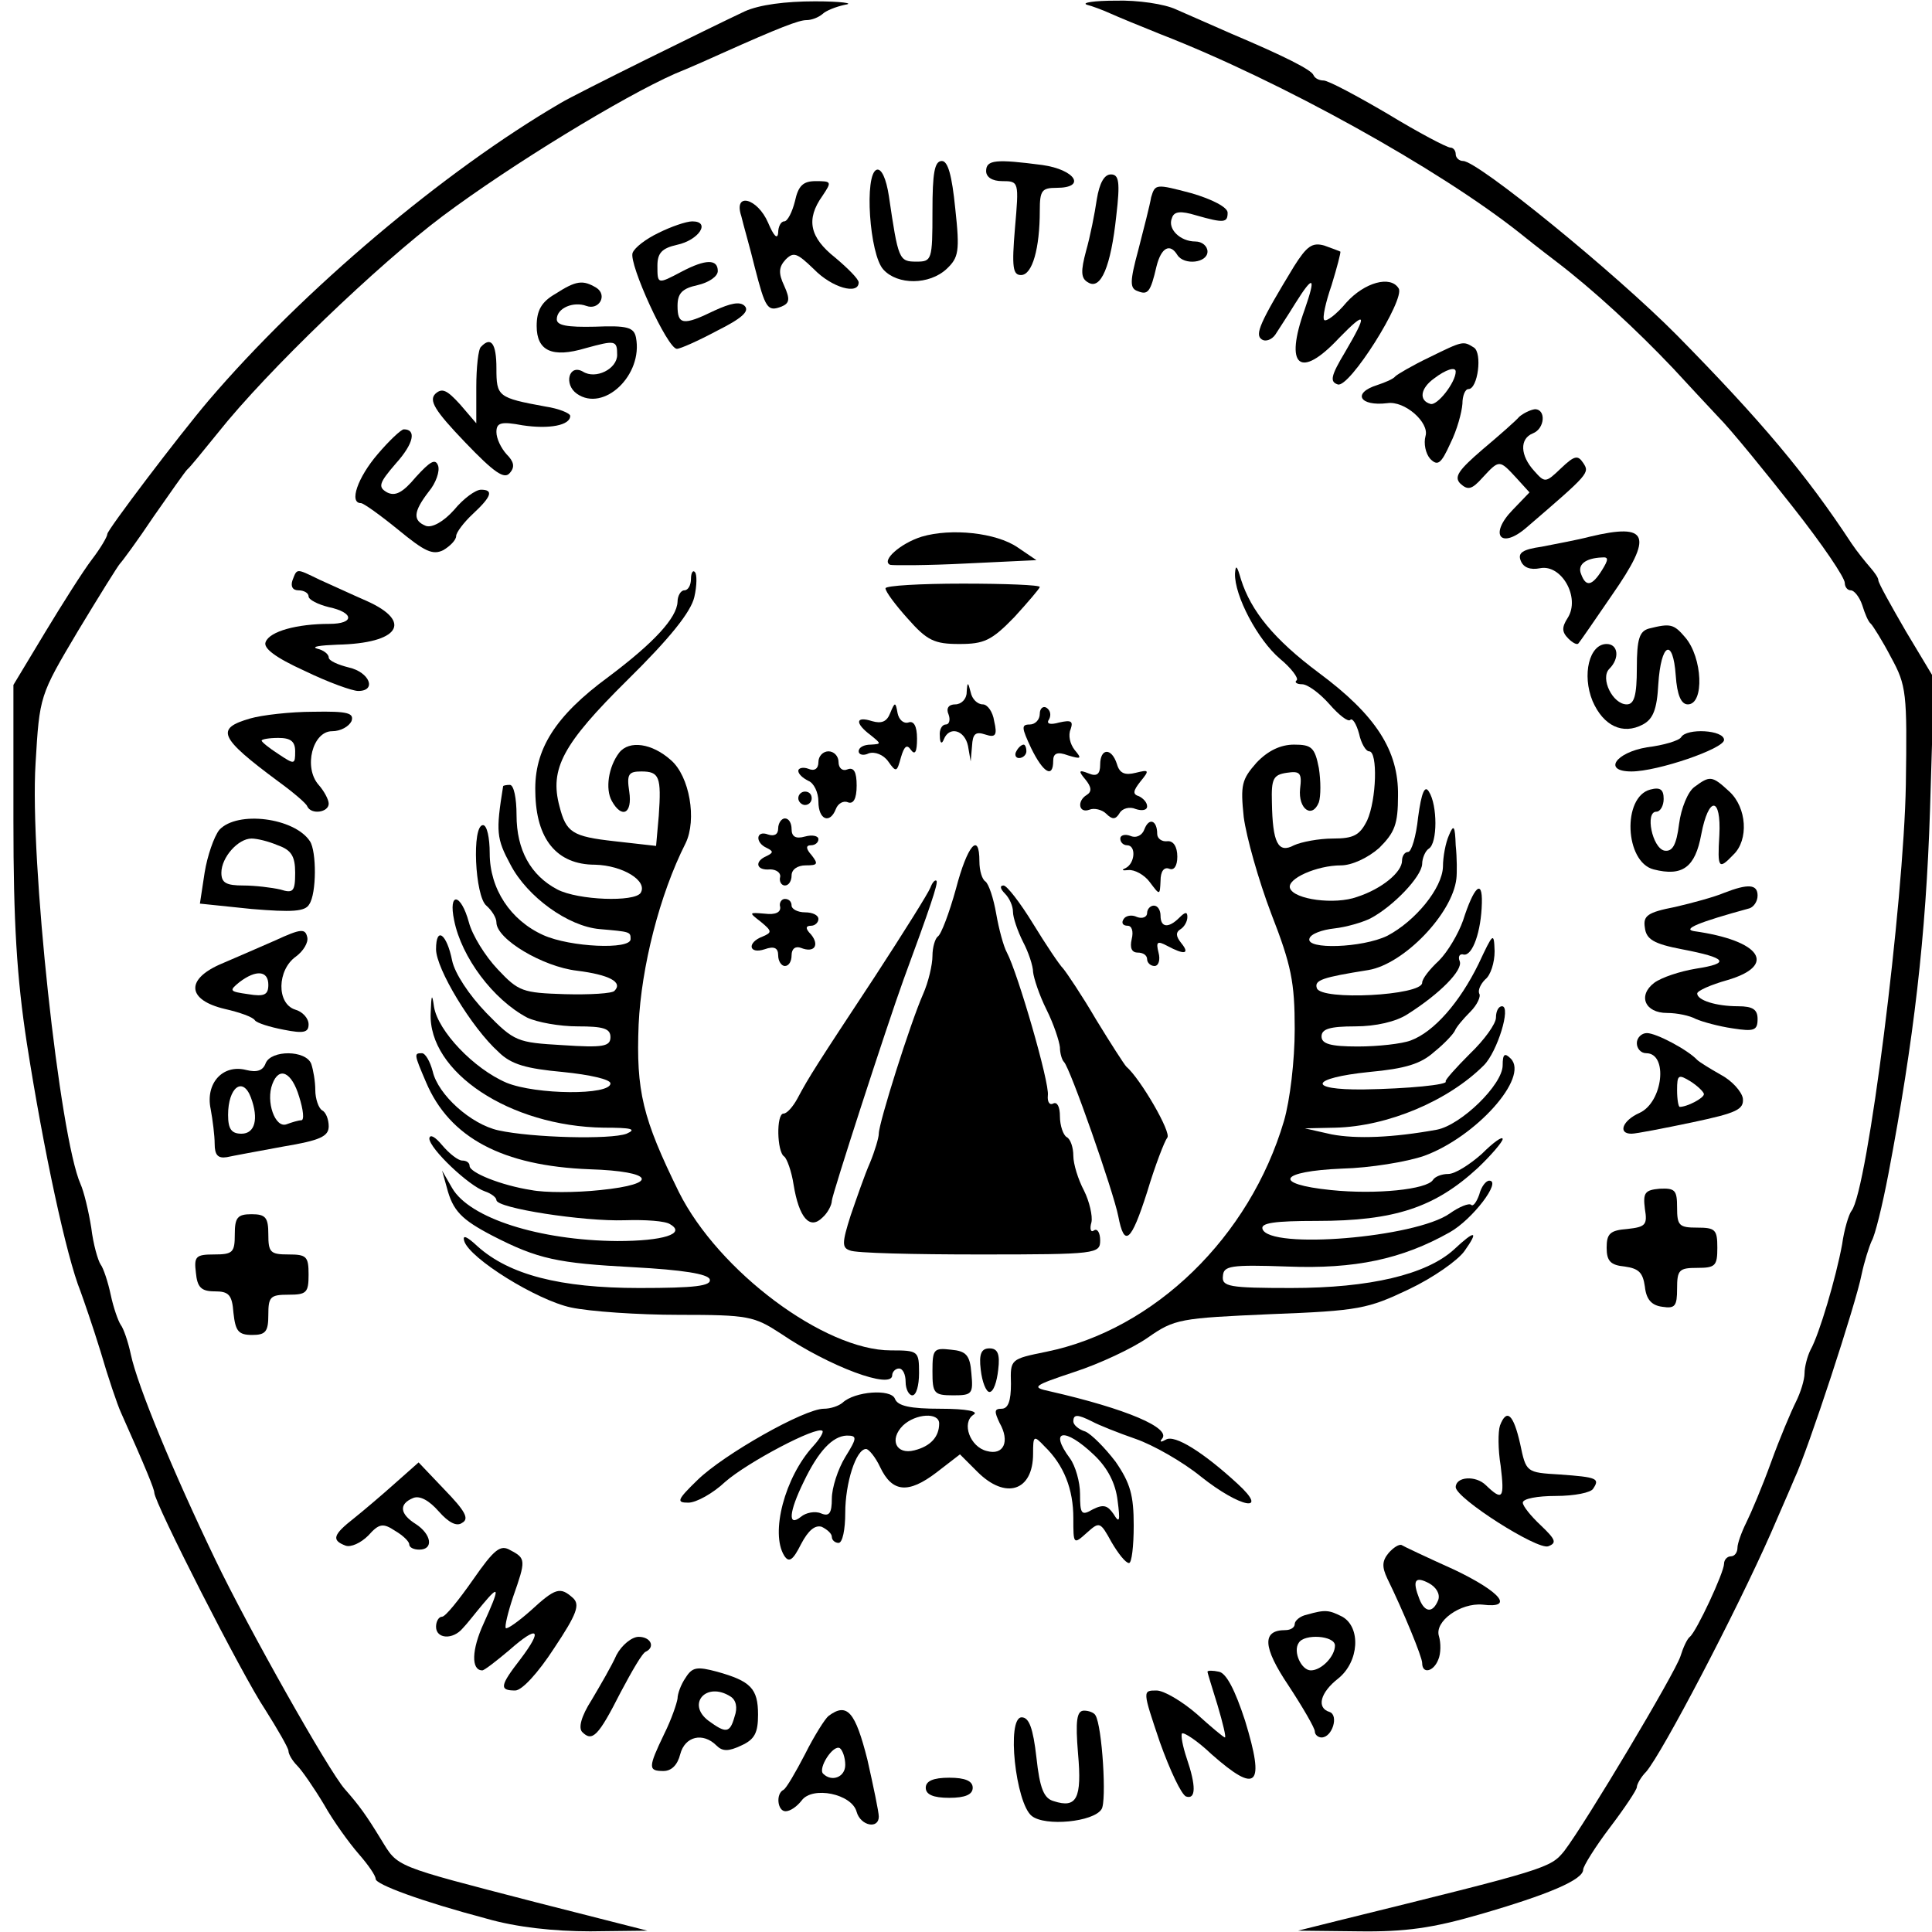 <?xml version="1.0" standalone="no"?>
<!DOCTYPE svg PUBLIC "-//W3C//DTD SVG 20010904//EN"
 "http://www.w3.org/TR/2001/REC-SVG-20010904/DTD/svg10.dtd">
<svg version="1.0" xmlns="http://www.w3.org/2000/svg"
 width="288pt" height="288pt" viewBox="0 0 288 288"
 preserveAspectRatio="xMidYMid meet">

<g transform="translate(0,288) scale(0.1,-0.1)"
fill="#000000" stroke="none">
<path d="M1110 2863 c-51 -24 -252 -123 -275 -137 -173 -101 -383 -278 -524
-443 -45 -53 -151 -193 -151 -199 0 -4 -10 -21 -23 -38 -13 -17 -44 -66 -70
-109 l-47 -78 0 -202 c0 -152 5 -234 20 -332 25 -160 59 -318 80 -370 4 -11
18 -51 30 -90 11 -38 25 -79 30 -90 38 -85 50 -115 50 -120 0 -15 132 -274
165 -323 19 -30 35 -58 35 -62 0 -5 6 -15 13 -22 7 -7 25 -33 40 -58 14 -25
38 -58 52 -74 14 -16 25 -32 25 -37 0 -8 67 -33 165 -59 45 -13 101 -19 155
-19 l85 1 -165 42 c-216 56 -206 52 -232 94 -22 36 -32 50 -54 75 -24 27 -144
240 -193 342 -63 131 -116 259 -126 306 -4 19 -11 39 -15 44 -4 6 -11 26 -15
45 -4 19 -11 40 -15 45 -4 6 -11 30 -14 55 -4 25 -11 54 -16 65 -31 70 -76
484 -67 627 6 101 6 101 63 197 32 53 60 98 63 101 3 3 26 34 50 70 25 36 47
67 50 70 4 3 24 28 46 55 73 92 239 251 335 323 103 77 269 178 346 212 27 11
58 25 69 30 87 39 116 50 127 50 8 0 18 4 24 9 5 5 20 11 34 14 14 2 -6 5 -45
5 -44 0 -83 -5 -105 -15z"/>
<path d="M1620 2873 c8 -2 24 -8 35 -13 11 -5 45 -19 75 -31 180 -70 415 -201
535 -296 6 -5 30 -24 55 -43 55 -42 119 -101 174 -159 22 -24 52 -56 66 -71
21 -21 75 -88 112 -135 45 -57 78 -106 78 -114 0 -6 4 -11 9 -11 5 0 13 -10
17 -22 4 -13 9 -25 13 -28 3 -3 17 -25 30 -50 23 -42 24 -53 22 -190 -3 -174
-57 -605 -81 -635 -4 -5 -11 -28 -14 -50 -9 -49 -34 -134 -47 -157 -5 -10 -9
-26 -9 -35 0 -10 -6 -29 -13 -43 -7 -14 -24 -54 -37 -90 -13 -36 -30 -76 -37
-90 -7 -14 -13 -31 -13 -37 0 -7 -4 -13 -10 -13 -5 0 -10 -5 -10 -11 0 -13
-41 -101 -51 -109 -4 -3 -10 -16 -14 -29 -8 -25 -141 -248 -173 -290 -21 -26
-25 -27 -337 -104 l-60 -15 90 -1 c70 -1 111 5 180 25 104 30 155 52 155 67 0
5 18 34 40 63 22 29 40 56 40 60 0 4 6 15 14 23 24 28 134 238 186 356 12 28
28 64 35 81 20 42 92 262 100 304 4 19 11 41 15 50 5 8 16 53 25 100 38 200
56 355 62 542 l6 197 -42 70 c-22 38 -41 72 -41 76 0 4 -6 12 -12 19 -7 8 -20
24 -28 36 -67 102 -134 182 -260 310 -92 93 -297 260 -319 260 -6 0 -11 5 -11
10 0 6 -4 10 -8 10 -5 0 -47 22 -93 50 -46 27 -89 50 -96 50 -6 0 -13 3 -15 8
-3 8 -45 29 -123 62 -27 12 -64 28 -82 36 -17 8 -57 14 -90 13 -32 0 -51 -3
-43 -6z"/>
<path d="M1390 2565 c0 -73 -1 -75 -24 -75 -26 0 -27 3 -41 98 -4 26 -11 41
-18 39 -19 -6 -11 -127 10 -149 21 -23 68 -23 94 1 18 17 20 26 13 90 -5 50
-11 71 -20 71 -11 0 -14 -18 -14 -75z"/>
<path d="M1470 2625 c0 -9 9 -15 24 -15 25 0 25 -1 19 -70 -5 -59 -3 -70 9
-70 17 0 28 40 28 96 0 30 3 34 25 34 45 0 28 27 -21 34 -69 9 -84 8 -84 -9z"/>
<path d="M1635 2583 c-3 -21 -10 -56 -16 -77 -8 -30 -8 -41 3 -47 19 -12 34
24 42 99 6 51 4 62 -8 62 -10 0 -17 -13 -21 -37z"/>
<path d="M1185 2580 c-4 -16 -11 -30 -16 -30 -5 0 -9 -8 -9 -17 -1 -11 -7 -4
-15 15 -16 37 -52 46 -40 10 3 -13 13 -47 20 -76 16 -62 19 -67 40 -59 12 5
13 11 4 31 -9 19 -8 28 2 39 12 12 17 10 42 -14 27 -28 67 -39 67 -20 0 5 -16
21 -35 37 -38 30 -44 57 -19 92 14 21 14 22 -10 22 -19 0 -26 -7 -31 -30z"/>
<path d="M1716 2586 c-2 -12 -11 -47 -19 -78 -13 -48 -13 -58 -1 -62 15 -6 19
-2 28 37 7 28 20 35 31 17 10 -16 45 -12 45 5 0 8 -8 15 -18 15 -23 0 -42 19
-35 35 3 10 13 11 36 4 42 -12 47 -11 47 4 0 8 -23 20 -54 29 -53 14 -54 14
-60 -6z"/>
<path d="M982 2533 c-19 -9 -36 -22 -39 -30 -6 -16 52 -143 66 -143 5 0 32 12
60 27 36 18 49 29 41 37 -7 7 -21 4 -45 -7 -47 -23 -55 -21 -55 7 0 19 7 26
30 31 17 4 30 13 30 21 0 18 -18 18 -54 -1 -36 -19 -36 -19 -36 9 0 19 7 26
29 31 33 7 51 35 23 35 -9 0 -32 -8 -50 -17z"/>
<path d="M1929 2483 c-51 -84 -59 -102 -48 -109 6 -4 15 0 20 7 5 8 19 29 30
47 27 43 31 40 14 -9 -31 -86 -7 -105 51 -43 41 42 43 37 9 -21 -21 -35 -23
-44 -11 -48 17 -7 101 127 91 143 -12 20 -51 9 -78 -21 -15 -18 -30 -29 -33
-26 -3 3 2 26 11 52 8 26 14 49 13 50 -2 1 -13 5 -24 9 -18 5 -26 -1 -45 -31z"/>
<path d="M828 2442 c-21 -12 -28 -25 -28 -48 0 -37 23 -48 73 -33 44 12 47 12
47 -10 0 -21 -32 -37 -51 -25 -21 12 -29 -19 -9 -33 40 -28 99 28 88 84 -3 15
-13 18 -61 16 -42 -1 -57 2 -57 11 0 17 25 27 44 20 19 -7 32 16 15 27 -20 12
-30 11 -61 -9z"/>
<path d="M717 2363 c-4 -3 -7 -31 -7 -60 l0 -54 -24 28 c-20 22 -27 25 -37 16
-10 -10 -1 -25 44 -72 44 -46 59 -56 67 -46 8 9 6 17 -5 28 -8 9 -15 23 -15
33 0 14 7 16 39 10 40 -6 71 0 71 14 0 4 -17 11 -37 14 -71 13 -73 15 -73 57
0 37 -8 48 -23 32z"/>
<path d="M2130 2347 c-25 -12 -47 -25 -50 -28 -3 -4 -15 -9 -27 -13 -38 -12
-26 -32 15 -27 26 4 63 -29 57 -49 -3 -11 0 -26 7 -34 11 -11 16 -8 30 23 10
20 17 46 18 59 0 12 4 22 9 22 14 0 21 54 8 62 -16 10 -16 10 -67 -15z m40
-21 c0 -16 -28 -52 -38 -48 -17 5 -15 23 6 38 17 13 32 18 32 10z"/>
<path d="M2265 2259 c-5 -6 -30 -28 -55 -49 -36 -31 -43 -41 -33 -51 11 -10
17 -9 33 9 25 27 25 27 50 0 l20 -22 -25 -26 c-36 -37 -18 -60 21 -26 93 80
94 81 84 96 -8 12 -13 11 -33 -8 -23 -22 -24 -22 -40 -4 -21 23 -22 48 -2 56
18 7 20 36 3 36 -7 -1 -17 -6 -23 -11z"/>
<path d="M563 2203 c-30 -35 -43 -73 -25 -73 4 0 29 -18 56 -40 39 -32 51 -38
67 -30 10 6 19 15 19 21 0 5 11 20 25 33 28 26 31 36 12 36 -8 0 -26 -13 -40
-30 -16 -18 -33 -27 -42 -24 -20 8 -19 21 4 51 11 13 17 31 14 39 -4 11 -12 6
-33 -17 -20 -24 -31 -29 -43 -23 -14 8 -12 14 13 43 27 30 31 51 12 51 -4 0
-22 -17 -39 -37z"/>
<path d="M1374 2080 c-32 -10 -61 -36 -47 -42 4 -1 55 -1 113 2 l105 5 -28 19
c-32 22 -99 29 -143 16z"/>
<path d="M2370 2080 c-19 -5 -52 -11 -72 -15 -28 -4 -36 -9 -31 -21 4 -10 14
-14 29 -11 32 6 60 -44 41 -74 -9 -14 -9 -21 1 -31 6 -6 13 -10 15 -7 2 2 24
34 50 72 62 89 55 108 -33 87z m18 -50 c-15 -24 -24 -25 -31 -6 -6 14 6 24 31
25 10 1 10 -3 0 -19z"/>
<path d="M1841 2025 c-1 -33 34 -99 67 -127 17 -14 28 -29 25 -32 -4 -3 0 -6
8 -6 8 0 26 -13 41 -30 14 -16 28 -27 31 -23 3 3 9 -6 13 -21 3 -14 10 -26 15
-26 13 0 11 -72 -3 -103 -11 -22 -20 -27 -51 -27 -21 0 -47 -5 -58 -10 -24
-13 -32 4 -33 64 -1 35 2 41 22 44 20 3 23 0 20 -24 -3 -30 18 -45 28 -20 3 9
3 32 0 51 -6 31 -11 35 -37 35 -20 0 -39 -9 -56 -27 -22 -25 -24 -33 -19 -81
4 -30 22 -94 41 -144 30 -77 35 -102 35 -172 0 -47 -7 -106 -16 -137 -51 -173
-193 -311 -354 -344 -54 -11 -54 -11 -53 -48 0 -25 -4 -37 -14 -37 -11 0 -11
-4 -3 -21 16 -28 6 -49 -19 -42 -25 6 -38 42 -20 54 9 5 -10 9 -49 9 -45 0
-64 4 -68 15 -6 15 -60 11 -78 -6 -6 -5 -18 -9 -28 -9 -29 0 -149 -68 -188
-106 -31 -30 -32 -34 -14 -34 12 0 37 14 55 31 33 29 137 84 145 76 2 -2 -4
-12 -14 -23 -42 -46 -64 -129 -43 -163 7 -11 13 -7 25 17 11 21 21 29 31 26 8
-4 15 -10 15 -15 0 -5 5 -9 10 -9 6 0 10 20 10 45 0 44 16 95 31 95 4 0 14
-12 21 -27 18 -38 42 -40 84 -8 l35 27 26 -26 c42 -42 83 -29 83 27 0 27 1 28
17 11 29 -28 43 -64 43 -107 0 -39 0 -40 20 -22 19 17 20 17 37 -14 10 -17 21
-31 26 -31 4 0 7 25 7 56 0 45 -5 63 -27 95 -16 21 -36 41 -45 45 -10 3 -18
10 -18 15 0 11 6 11 28 0 9 -5 39 -17 65 -26 26 -9 70 -34 97 -56 59 -47 103
-55 55 -11 -51 47 -94 74 -107 66 -7 -4 -10 -4 -6 1 15 16 -53 45 -167 71 -28
6 -26 8 37 29 37 12 86 35 109 51 40 28 48 29 183 35 132 5 145 8 206 37 36
17 73 43 83 57 22 31 16 32 -16 2 -41 -37 -125 -57 -242 -57 -93 0 -104 2
-102 18 1 15 11 17 96 14 101 -4 171 11 242 51 34 19 78 77 59 77 -5 0 -12 -9
-15 -21 -4 -11 -9 -18 -12 -15 -3 3 -18 -3 -32 -13 -51 -36 -269 -54 -279 -23
-3 9 18 12 81 12 116 0 176 20 240 79 20 19 37 39 37 43 0 5 -14 -5 -31 -22
-18 -16 -40 -30 -50 -30 -10 0 -20 -4 -23 -9 -9 -14 -84 -22 -152 -15 -88 9
-78 28 17 32 41 1 96 10 122 19 77 28 157 117 129 145 -9 9 -12 7 -12 -10 0
-29 -62 -89 -98 -96 -66 -12 -120 -14 -157 -7 l-40 9 46 1 c78 2 168 40 221
93 20 20 41 88 27 88 -5 0 -9 -7 -9 -17 0 -9 -17 -33 -39 -54 -21 -21 -37 -39
-36 -41 5 -5 -57 -11 -122 -12 -86 -1 -80 17 8 26 54 5 77 12 97 30 15 12 29
27 31 32 2 5 12 17 23 28 10 10 16 23 13 27 -2 5 2 14 9 21 8 6 14 25 14 42
-1 29 -2 28 -24 -19 -28 -57 -66 -101 -101 -114 -13 -5 -49 -9 -79 -9 -41 0
-54 4 -54 15 0 11 12 15 50 15 31 0 61 7 78 18 49 31 83 66 78 79 -3 7 0 12 6
10 13 -2 26 34 27 77 1 37 -12 24 -28 -26 -7 -20 -23 -47 -36 -60 -14 -13 -25
-27 -25 -33 0 -19 -151 -27 -157 -8 -4 12 8 16 77 27 53 9 125 84 131 136 1 8
1 31 -1 50 -1 29 -3 32 -10 15 -5 -11 -9 -32 -9 -47 -1 -32 -41 -81 -83 -103
-37 -18 -122 -21 -116 -4 2 7 19 13 37 15 18 2 42 9 54 15 34 18 76 62 77 81
0 9 5 20 10 23 13 8 13 65 0 85 -6 10 -11 -1 -16 -38 -3 -29 -10 -52 -15 -52
-5 0 -9 -6 -9 -13 0 -17 -30 -42 -67 -54 -33 -12 -94 -4 -100 13 -5 14 40 34
76 34 16 0 40 11 57 26 23 23 28 35 28 78 1 67 -33 120 -118 183 -67 50 -101
92 -116 139 -6 21 -8 23 -9 9z m-441 -1267 c0 -20 -13 -34 -37 -40 -27 -7 -38
16 -17 37 19 18 54 20 54 3z m-140 -50 c-11 -18 -20 -46 -20 -62 0 -22 -4 -27
-16 -22 -9 4 -23 1 -30 -5 -20 -16 -18 7 4 52 22 46 43 68 64 69 16 0 16 -3
-2 -32z m371 3 c20 -19 32 -42 35 -68 4 -30 3 -35 -6 -20 -9 13 -15 15 -31 7
-17 -10 -19 -7 -19 23 0 18 -7 42 -15 53 -32 43 -8 47 36 5z"/>
<path d="M436 2015 c-3 -9 0 -15 9 -15 8 0 15 -4 15 -9 0 -5 14 -12 30 -16 38
-8 39 -25 1 -25 -48 0 -89 -11 -95 -27 -4 -9 14 -23 58 -43 35 -17 71 -30 80
-30 28 0 17 28 -14 35 -16 4 -30 10 -30 15 0 5 -8 11 -17 13 -10 3 4 5 30 6
92 2 113 34 44 65 -23 10 -55 25 -71 32 -35 17 -33 17 -40 -1z"/>
<path d="M1030 2017 c0 -9 -4 -17 -10 -17 -5 0 -10 -8 -10 -17 -1 -24 -35 -61
-103 -112 -79 -58 -111 -108 -109 -172 1 -70 32 -108 89 -108 41 -1 79 -24 68
-42 -9 -14 -93 -11 -124 5 -40 21 -61 59 -61 111 0 25 -4 45 -10 45 -5 0 -10
-1 -10 -2 -11 -68 -10 -78 11 -117 25 -48 86 -92 133 -96 46 -4 46 -4 46 -15
0 -16 -90 -12 -130 6 -49 22 -80 69 -80 122 0 23 -4 42 -10 42 -17 0 -12 -106
5 -120 8 -7 15 -18 15 -25 0 -25 69 -66 120 -72 48 -6 69 -17 56 -30 -3 -4
-37 -6 -74 -5 -63 2 -69 4 -100 37 -19 20 -38 51 -43 70 -12 44 -31 46 -22 3
11 -55 58 -118 109 -145 15 -7 48 -13 75 -13 38 0 49 -3 49 -16 0 -14 -11 -16
-71 -12 -68 4 -72 5 -114 48 -26 27 -47 59 -51 78 -8 40 -24 52 -24 17 0 -29
53 -117 93 -153 19 -19 42 -25 96 -30 40 -4 71 -11 71 -17 0 -18 -111 -17
-155 1 -49 21 -102 77 -108 113 -3 21 -4 19 -5 -9 -4 -88 118 -169 258 -171
41 0 50 -2 34 -9 -24 -9 -141 -6 -191 5 -41 9 -90 53 -98 88 -4 15 -11 27 -16
27 -12 0 -12 -1 6 -43 35 -83 114 -125 244 -130 96 -3 105 -22 16 -31 -37 -4
-83 -4 -103 0 -45 7 -92 26 -92 36 0 5 -5 8 -11 8 -6 0 -19 10 -30 23 -10 12
-18 17 -19 10 0 -15 59 -71 83 -79 9 -3 17 -9 17 -13 0 -12 130 -32 191 -30
31 1 61 -1 68 -6 24 -14 -10 -25 -79 -25 -116 1 -220 34 -246 79 l-15 26 7
-25 c9 -35 22 -48 68 -72 68 -35 97 -41 210 -47 74 -4 111 -10 114 -18 3 -10
-22 -13 -105 -13 -119 0 -194 20 -241 62 -16 15 -23 18 -20 8 8 -26 108 -88
159 -99 28 -6 100 -11 161 -11 104 0 112 -2 152 -28 72 -49 166 -84 166 -62 0
5 5 10 10 10 6 0 10 -9 10 -20 0 -11 5 -20 10 -20 6 0 10 15 10 33 0 33 -1 34
-42 34 -99 0 -257 118 -316 236 -54 110 -64 150 -60 250 4 85 31 193 70 270
17 35 6 100 -22 124 -28 25 -62 30 -77 11 -16 -21 -21 -54 -11 -72 15 -27 31
-19 26 14 -4 26 -1 30 18 30 27 0 30 -8 26 -66 l-4 -45 -62 7 c-63 7 -72 13
-82 52 -15 56 5 93 101 188 64 63 95 102 100 124 4 17 4 34 1 37 -3 4 -6 -1
-6 -10z"/>
<path d="M1320 2003 c0 -5 15 -25 33 -45 29 -33 40 -38 77 -38 37 0 48 5 82
40 21 23 38 43 38 45 0 3 -52 5 -115 5 -63 0 -115 -3 -115 -7z"/>
<path d="M2458 1943 c-14 -4 -18 -15 -18 -59 0 -41 -4 -54 -15 -54 -21 0 -40
39 -26 53 16 16 13 37 -4 37 -26 0 -37 -46 -21 -85 16 -37 45 -51 75 -35 15 8
21 22 23 60 4 62 22 70 26 13 2 -29 8 -43 18 -43 25 0 22 70 -4 100 -17 20
-22 21 -54 13z"/>
<path d="M1441 1848 c0 -10 -8 -18 -17 -18 -10 0 -14 -6 -10 -15 3 -8 1 -15
-4 -15 -6 0 -10 -8 -9 -17 0 -11 3 -13 6 -5 8 20 31 14 36 -10 l4 -23 2 23 c1
18 5 22 20 17 15 -5 18 -1 13 20 -2 14 -10 25 -17 25 -8 0 -16 8 -18 18 -4 16
-5 16 -6 0z"/>
<path d="M1327 1817 c-5 -13 -13 -16 -27 -12 -25 8 -26 -3 -2 -21 16 -13 16
-13 0 -14 -10 0 -18 -4 -18 -10 0 -5 7 -7 15 -3 9 3 22 -2 29 -12 12 -17 13
-16 19 6 5 17 9 20 15 11 6 -8 9 -3 9 17 0 19 -5 27 -13 24 -7 -2 -14 4 -16
14 -3 17 -4 17 -11 0z"/>
<path d="M1550 1816 c0 -9 -7 -16 -15 -16 -13 0 -12 -5 2 -35 18 -37 33 -46
33 -19 0 11 6 14 22 8 20 -6 21 -5 10 8 -7 9 -10 22 -6 31 4 12 1 14 -17 10
-14 -4 -20 -2 -15 5 3 6 2 13 -4 17 -5 3 -10 -1 -10 -9z"/>
<path d="M373 1809 c-52 -15 -47 -28 42 -94 22 -16 42 -33 43 -37 6 -13 32 -9
32 4 0 6 -7 19 -15 28 -23 26 -9 80 20 80 13 0 25 7 29 15 4 12 -5 15 -57 14
-34 0 -77 -5 -94 -10z m67 -49 c0 -20 -1 -20 -25 -4 -14 9 -25 18 -25 20 0 2
11 4 25 4 18 0 25 -5 25 -20z"/>
<path d="M2506 1781 c-3 -5 -26 -12 -51 -15 -47 -8 -66 -36 -23 -36 39 0 138
34 138 47 0 15 -56 18 -64 4z"/>
<path d="M1515 1760 c-3 -5 -1 -10 4 -10 6 0 11 5 11 10 0 6 -2 10 -4 10 -3 0
-8 -4 -11 -10z"/>
<path d="M1220 1744 c0 -10 -6 -14 -15 -10 -8 3 -15 1 -15 -3 0 -5 7 -11 15
-15 8 -3 15 -17 15 -31 0 -27 17 -34 26 -11 3 8 11 13 18 10 8 -3 13 5 13 25
0 20 -4 28 -14 24 -7 -3 -13 2 -13 11 0 9 -7 16 -15 16 -8 0 -15 -7 -15 -16z"/>
<path d="M1640 1740 c0 -14 -5 -18 -17 -13 -15 6 -16 4 -5 -9 9 -11 10 -18 2
-23 -15 -9 -12 -28 4 -22 7 3 19 0 25 -6 9 -9 14 -9 20 1 4 7 15 10 24 6 9 -3
17 -2 17 4 0 6 -6 12 -12 15 -10 3 -9 8 2 22 14 17 13 18 -7 13 -16 -4 -24 -1
-28 13 -8 25 -25 24 -25 -1z"/>
<path d="M2526 1707 c-10 -7 -20 -32 -23 -55 -4 -32 -10 -42 -22 -40 -18 4
-29 58 -12 58 6 0 11 9 11 19 0 14 -5 18 -20 14 -42 -11 -38 -108 5 -119 43
-11 62 3 71 52 11 58 30 57 27 -1 -3 -50 -1 -52 21 -29 23 22 20 70 -6 94 -26
24 -29 24 -52 7z"/>
<path d="M1190 1690 c0 -5 5 -10 10 -10 6 0 10 5 10 10 0 6 -4 10 -10 10 -5 0
-10 -4 -10 -10z"/>
<path d="M327 1643 c-8 -10 -18 -39 -22 -64 l-7 -46 77 -8 c60 -5 80 -4 86 7
11 16 11 79 1 94 -23 35 -108 46 -135 17z m87 -23 c20 -7 26 -16 26 -41 0 -28
-3 -31 -22 -25 -13 3 -38 6 -55 6 -26 0 -33 4 -33 19 0 23 25 51 45 51 8 0 25
-4 39 -10z"/>
<path d="M1160 1645 c0 -9 -6 -12 -15 -9 -18 7 -20 -12 -2 -20 10 -5 10 -7 0
-12 -19 -8 -16 -22 5 -20 9 0 16 -5 15 -11 -2 -7 2 -13 7 -13 6 0 10 7 10 15
0 9 9 15 21 15 18 0 19 2 9 15 -9 10 -9 15 -1 15 6 0 11 4 11 9 0 5 -9 7 -20
4 -14 -4 -20 0 -20 11 0 9 -4 16 -10 16 -5 0 -10 -7 -10 -15z"/>
<path d="M1706 1644 c-3 -9 -12 -14 -21 -10 -8 3 -15 1 -15 -4 0 -6 5 -10 10
-10 14 0 12 -27 -2 -34 -7 -3 -5 -4 4 -3 9 1 24 -7 32 -18 15 -20 15 -20 16 2
0 14 5 21 13 18 7 -3 12 4 12 18 0 15 -6 24 -15 23 -8 -1 -15 4 -15 11 0 20
-12 25 -19 7z"/>
<path d="M1425 1555 c-10 -36 -22 -68 -27 -71 -4 -3 -8 -16 -8 -29 0 -13 -6
-39 -14 -57 -19 -43 -66 -192 -66 -208 0 -6 -6 -26 -13 -43 -8 -18 -20 -53
-29 -79 -13 -41 -13 -48 -1 -52 8 -4 95 -6 194 -6 174 0 179 1 179 21 0 11 -4
18 -9 15 -5 -4 -7 2 -4 12 2 9 -3 31 -11 47 -9 17 -16 40 -16 52 0 12 -4 25
-10 28 -5 3 -10 17 -10 31 0 14 -4 22 -10 19 -5 -3 -9 2 -8 12 3 18 -45 183
-61 213 -5 9 -12 35 -16 58 -4 23 -11 44 -16 48 -5 3 -9 16 -9 30 0 45 -18 24
-35 -41z"/>
<path d="M1387 1557 c-3 -8 -40 -67 -83 -133 -87 -132 -98 -149 -115 -181 -7
-13 -16 -23 -21 -23 -11 0 -10 -57 1 -64 4 -3 11 -22 14 -42 8 -49 24 -68 43
-49 8 7 14 19 14 25 0 8 82 261 107 330 39 106 52 144 49 147 -2 2 -6 -2 -9
-10z"/>
<path d="M1498 1548 c7 -7 12 -19 12 -27 0 -9 7 -29 15 -45 8 -15 15 -36 15
-45 1 -9 9 -34 20 -56 11 -22 19 -47 20 -56 0 -9 3 -19 6 -22 9 -8 74 -194 81
-230 9 -47 19 -39 43 36 12 40 26 76 30 81 7 7 -40 88 -61 106 -3 3 -23 34
-45 70 -21 36 -44 70 -49 76 -6 6 -26 36 -45 67 -19 31 -39 57 -44 57 -6 0 -5
-5 2 -12z"/>
<path d="M2570 1549 c-14 -6 -47 -15 -73 -21 -41 -8 -48 -13 -45 -31 2 -17 13
-24 55 -32 68 -13 73 -21 21 -29 -24 -4 -51 -13 -62 -21 -25 -19 -14 -45 19
-45 15 0 34 -4 43 -9 9 -4 34 -11 55 -14 32 -5 37 -3 37 14 0 14 -7 19 -29 19
-33 0 -61 9 -61 19 0 4 20 13 45 20 75 22 50 59 -50 73 -17 3 6 13 83 34 6 2
12 10 12 19 0 17 -14 18 -50 4z"/>
<path d="M1163 1528 c1 -8 -7 -12 -23 -10 -24 2 -24 2 -6 -12 17 -14 17 -16 3
-22 -24 -9 -21 -27 3 -19 14 5 20 2 20 -9 0 -9 5 -16 10 -16 6 0 10 7 10 16 0
10 6 14 14 11 20 -8 28 4 15 20 -9 9 -8 13 0 13 6 0 11 5 11 10 0 6 -9 10 -20
10 -11 0 -20 5 -20 10 0 6 -4 10 -10 10 -5 0 -9 -6 -7 -12z"/>
<path d="M1710 1519 c0 -6 -7 -9 -15 -6 -8 4 -17 2 -20 -3 -4 -6 -1 -10 6 -10
6 0 9 -8 6 -20 -3 -13 0 -20 9 -20 8 0 14 -4 14 -10 0 -5 5 -10 11 -10 6 0 9
9 6 20 -4 16 -2 18 13 10 26 -14 34 -12 21 4 -8 10 -9 16 -1 21 5 3 10 11 10
18 0 8 -3 8 -12 -1 -16 -16 -28 -15 -28 3 0 8 -4 15 -10 15 -5 0 -10 -5 -10
-11z"/>
<path d="M410 1478 c-25 -11 -62 -27 -83 -36 -51 -23 -47 -53 8 -66 22 -5 42
-12 45 -17 3 -4 22 -10 43 -14 30 -6 37 -4 37 8 0 9 -9 19 -20 22 -28 9 -27
59 1 79 11 8 19 21 17 29 -3 13 -9 13 -48 -5z m-10 -66 c0 -15 -6 -18 -30 -14
-28 4 -29 5 -13 18 25 19 43 17 43 -4z"/>
<path d="M2440 1325 c0 -8 6 -15 14 -15 33 0 25 -73 -10 -89 -25 -11 -33 -31
-12 -31 7 0 48 8 91 17 66 14 77 19 75 36 -2 10 -16 26 -33 35 -16 9 -32 19
-35 22 -14 15 -61 40 -75 40 -8 0 -15 -7 -15 -15z m100 -76 c0 -6 -25 -19 -36
-19 -2 0 -4 11 -4 25 0 23 2 24 20 13 11 -7 20 -16 20 -19z"/>
<path d="M396 1295 c-4 -11 -13 -14 -29 -10 -35 9 -61 -20 -53 -58 3 -16 6
-40 6 -52 0 -17 5 -22 18 -20 9 2 47 9 85 16 54 9 67 15 67 30 0 10 -4 21 -10
24 -5 3 -10 17 -10 30 0 13 -3 30 -6 39 -8 21 -60 21 -68 1z m50 -50 c6 -19 8
-35 3 -35 -4 0 -14 -3 -22 -6 -17 -6 -31 34 -21 60 10 27 29 18 40 -19z m-72
-1 c12 -32 6 -54 -14 -54 -15 0 -20 7 -20 28 0 41 22 58 34 26z"/>
<path d="M2452 1078 c4 -24 1 -27 -26 -30 -26 -2 -31 -7 -31 -28 0 -20 6 -26
27 -28 21 -3 27 -9 30 -30 2 -19 10 -28 26 -30 19 -3 22 1 22 27 0 28 3 31 30
31 27 0 30 3 30 30 0 27 -3 30 -30 30 -27 0 -30 3 -30 30 0 26 -3 29 -26 28
-22 -2 -25 -6 -22 -30z"/>
<path d="M350 1040 c0 -27 -3 -30 -31 -30 -27 0 -30 -3 -27 -27 2 -22 8 -28
28 -28 21 0 26 -5 28 -32 3 -27 7 -33 28 -33 20 0 24 5 24 30 0 27 3 30 30 30
27 0 30 3 30 30 0 27 -3 30 -30 30 -27 0 -30 3 -30 30 0 25 -4 30 -25 30 -21
0 -25 -5 -25 -30z"/>
<path d="M1390 836 c0 -33 2 -36 31 -36 28 0 30 2 27 33 -2 27 -8 33 -30 35
-26 3 -28 1 -28 -32z"/>
<path d="M1462 838 c2 -18 8 -33 13 -33 6 0 11 15 13 33 3 24 -1 32 -13 32
-12 0 -16 -8 -13 -32z"/>
<path d="M2236 755 c-3 -9 -3 -36 1 -60 6 -49 3 -53 -22 -29 -15 15 -45 13
-45 -3 1 -17 122 -94 138 -88 13 5 11 10 -11 31 -15 14 -27 29 -27 34 0 6 22
10 49 10 28 0 53 5 56 11 10 15 6 17 -50 21 -50 3 -50 3 -59 46 -10 44 -20 53
-30 27z"/>
<path d="M589 669 c-19 -17 -46 -40 -61 -52 -32 -25 -34 -33 -13 -41 8 -3 23
4 34 15 16 18 22 19 40 7 12 -7 21 -16 21 -20 0 -5 7 -8 15 -8 22 0 18 23 -5
38 -24 15 -26 30 -4 39 10 4 24 -4 38 -20 15 -17 27 -23 35 -17 11 6 4 18 -26
49 l-39 41 -35 -31z"/>
<path d="M705 525 c-21 -30 -41 -55 -46 -55 -5 0 -9 -7 -9 -15 0 -18 25 -20
40 -2 6 6 19 23 30 36 25 30 25 24 1 -29 -18 -39 -19 -70 -2 -70 3 0 21 14 40
30 43 38 51 32 17 -13 -31 -40 -32 -47 -8 -47 10 0 34 26 58 63 34 51 39 65
28 75 -19 17 -26 15 -63 -19 -18 -16 -35 -28 -37 -26 -2 2 3 23 11 47 19 54
19 57 -4 69 -15 9 -24 2 -56 -44z"/>
<path d="M2070 565 c-10 -12 -10 -21 -2 -38 24 -49 52 -117 52 -126 0 -17 17
-13 24 5 4 9 4 25 1 35 -7 22 32 50 65 47 48 -6 27 19 -42 52 -40 18 -76 35
-79 37 -4 1 -12 -4 -19 -12z m74 -70 c-8 -20 -20 -19 -28 1 -11 28 -7 35 14
24 11 -6 17 -16 14 -25z"/>
<path d="M1948 473 c-10 -2 -18 -9 -18 -14 0 -5 -6 -9 -14 -9 -35 0 -34 -25 5
-83 21 -32 39 -63 39 -68 0 -5 5 -9 10 -9 16 0 26 33 12 38 -20 6 -14 29 13
50 31 25 34 76 6 92 -20 10 -25 11 -53 3z m42 -46 c0 -16 -20 -37 -36 -37 -14
0 -27 28 -18 41 8 14 54 11 54 -4z"/>
<path d="M919 413 c-7 -16 -24 -45 -37 -67 -16 -25 -20 -42 -14 -48 15 -15 24
-6 57 59 17 32 33 60 38 61 14 7 7 22 -11 22 -10 0 -25 -12 -33 -27z"/>
<path d="M1022 379 c-7 -10 -12 -24 -12 -31 -1 -7 -9 -31 -20 -53 -24 -50 -24
-55 -1 -55 12 0 21 9 25 25 7 27 34 33 54 13 9 -9 18 -9 37 0 20 9 25 19 25
46 0 39 -11 50 -61 64 -30 8 -37 7 -47 -9z m67 -28 c8 -5 11 -16 6 -30 -7 -25
-13 -25 -39 -6 -33 25 -3 59 33 36z"/>
<path d="M1800 388 c0 -2 7 -24 15 -50 8 -27 13 -48 11 -48 -2 0 -21 16 -42
35 -22 19 -49 35 -60 35 -21 0 -21 0 5 -77 15 -42 32 -78 39 -81 15 -5 15 16
1 57 -6 18 -9 34 -7 37 3 2 23 -11 44 -31 68 -60 80 -48 50 50 -15 46 -28 71
-39 73 -9 2 -17 2 -17 0z"/>
<path d="M1235 322 c-5 -4 -21 -29 -35 -57 -14 -27 -28 -51 -32 -53 -12 -6 -9
-32 3 -32 7 0 17 7 24 16 16 22 75 10 82 -17 6 -21 33 -26 33 -7 0 7 -8 45
-17 85 -18 71 -30 86 -58 65z m25 -73 c0 -18 -20 -26 -33 -13 -8 8 15 44 25
38 4 -3 8 -14 8 -25z"/>
<path d="M1607 266 c6 -67 -2 -82 -36 -71 -15 4 -21 19 -26 65 -5 44 -11 60
-22 60 -23 0 -9 -128 15 -147 20 -16 92 -9 104 10 8 11 1 124 -9 140 -2 4 -10
7 -17 7 -11 0 -13 -15 -9 -64z"/>
<path d="M1380 215 c0 -10 11 -15 35 -15 24 0 35 5 35 15 0 10 -11 15 -35 15
-24 0 -35 -5 -35 -15z"/>
</g>
</svg>
